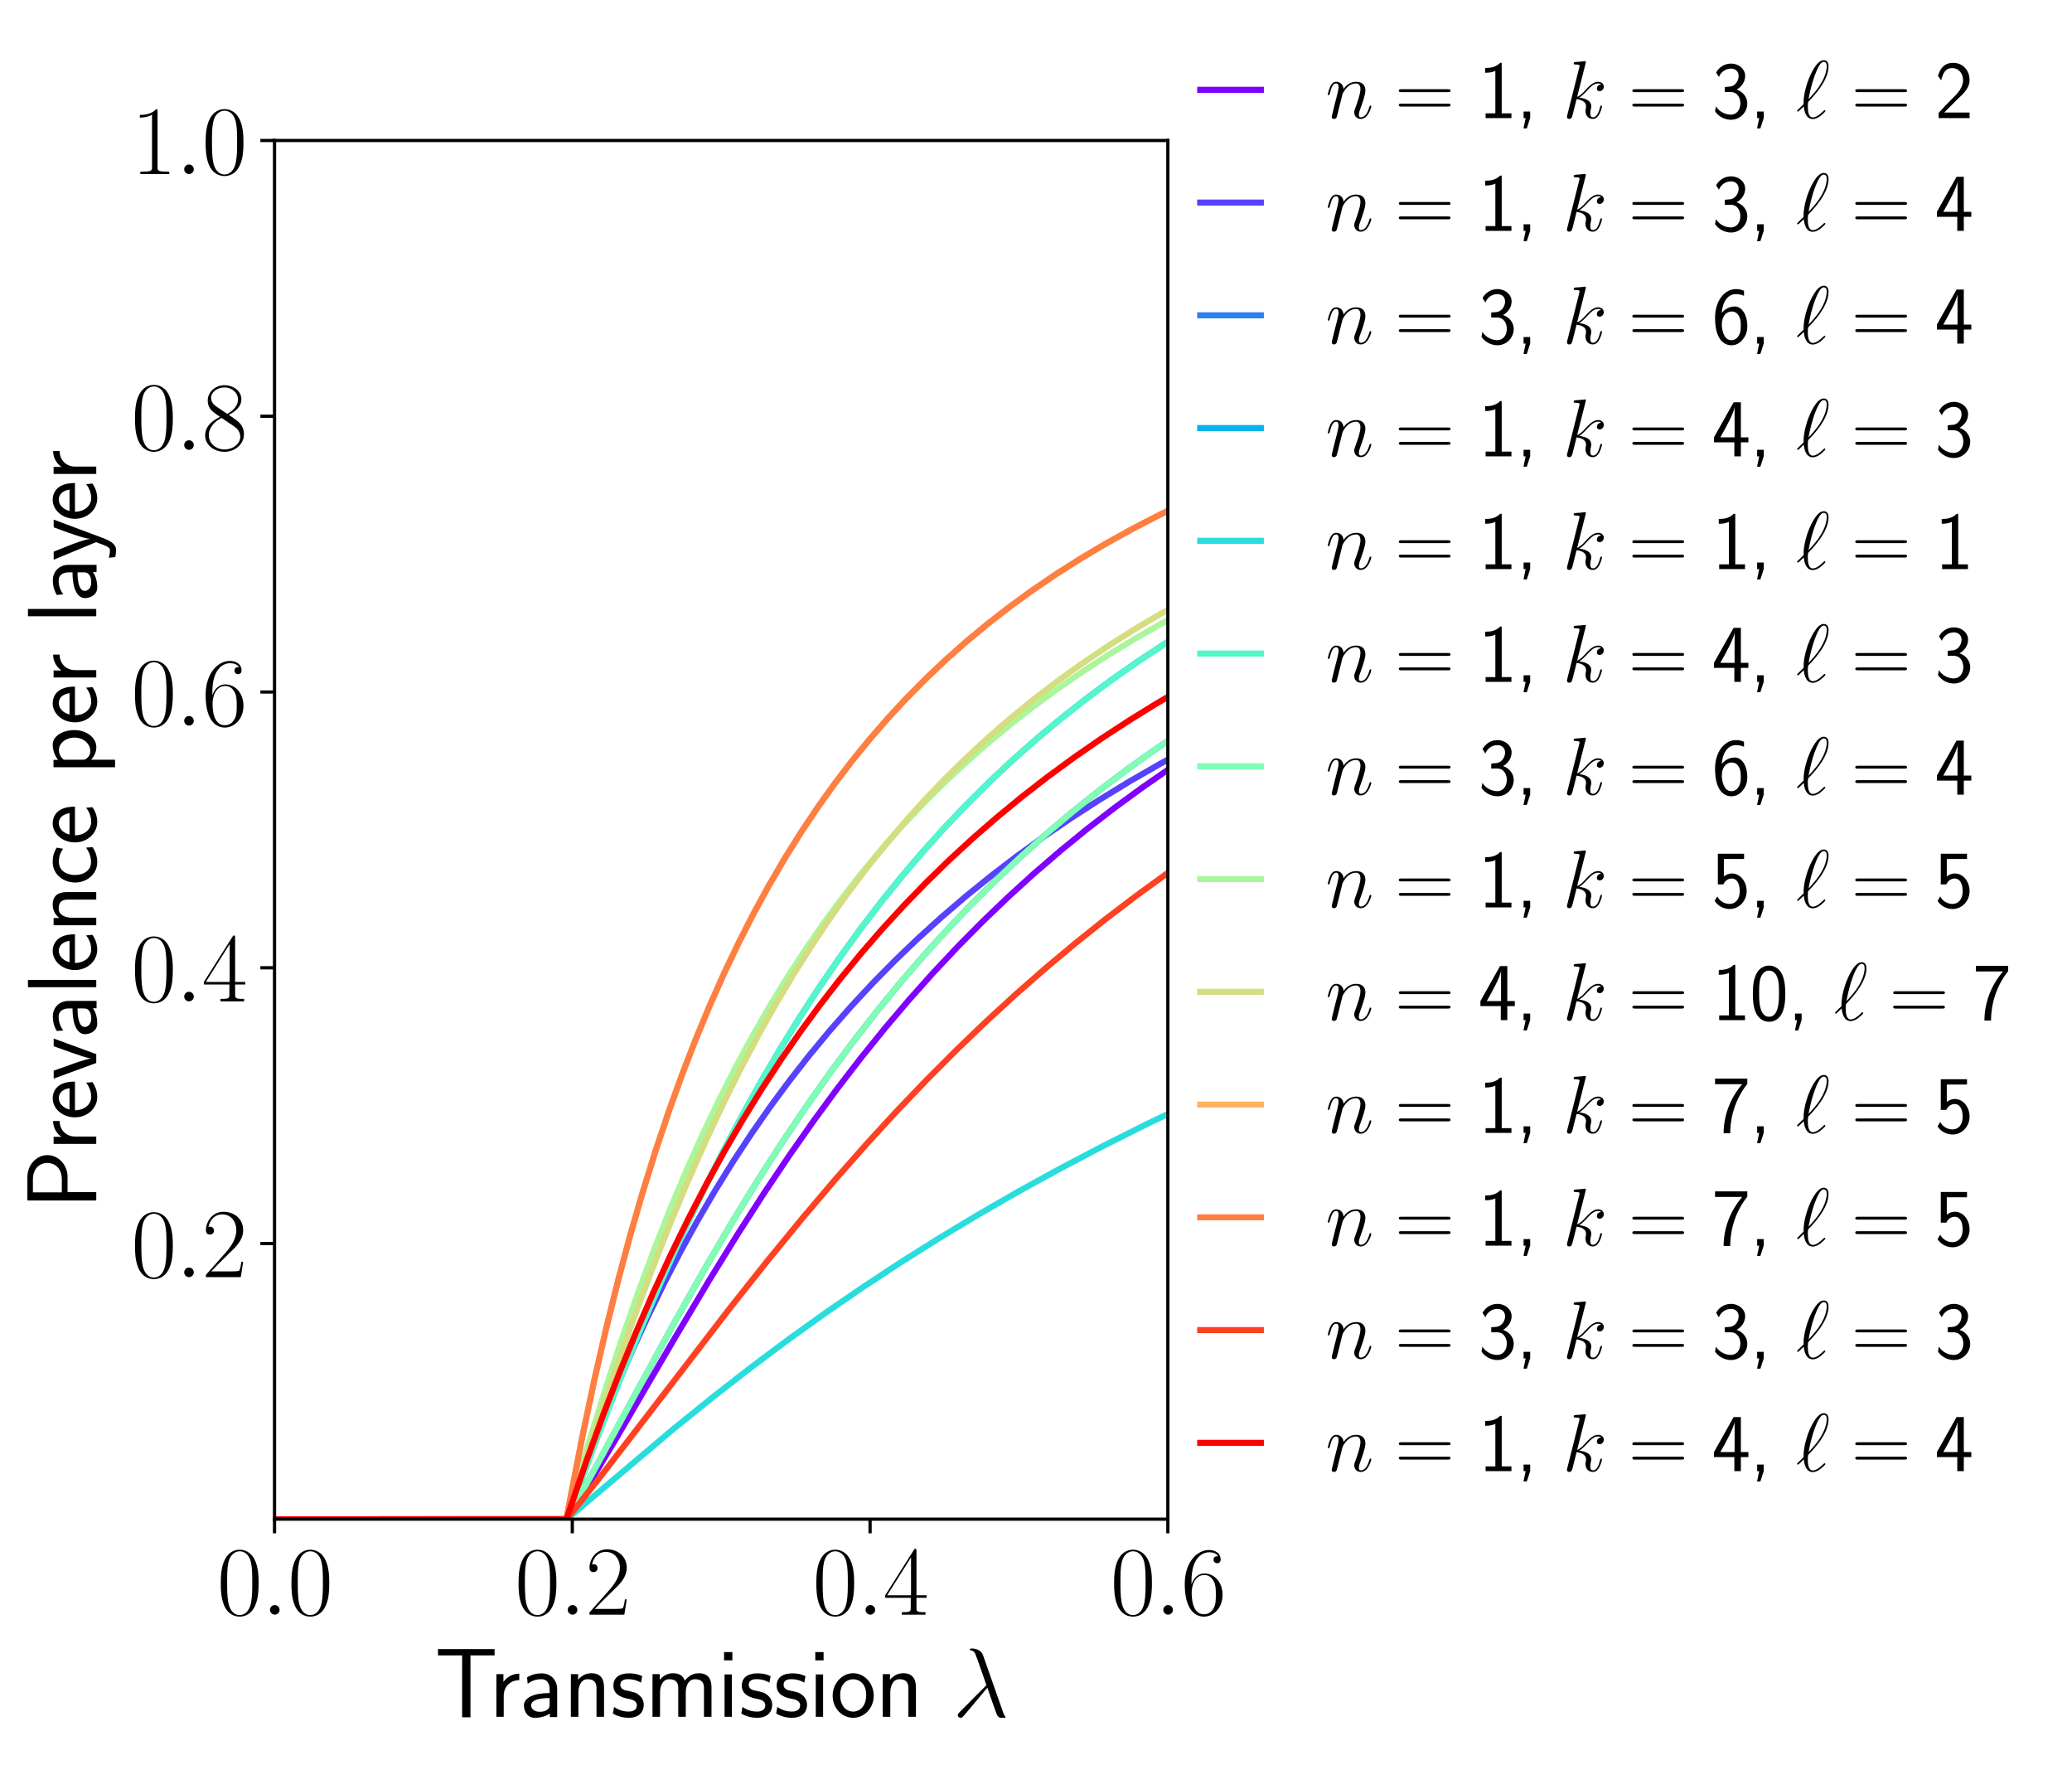 <?xml version="1.0" encoding="utf-8" standalone="no"?>
<!DOCTYPE svg PUBLIC "-//W3C//DTD SVG 1.1//EN"
  "http://www.w3.org/Graphics/SVG/1.1/DTD/svg11.dtd">
<svg xmlns:xlink="http://www.w3.org/1999/xlink" width="512.4pt" height="436.294pt" viewBox="0 0 512.4 436.294" xmlns="http://www.w3.org/2000/svg" version="1.1">
 <defs>
  <style type="text/css">*{stroke-linejoin: round; stroke-linecap: butt}</style>
 </defs>
 <g id="figure_1">
  <g id="patch_1">
   <path d="M 0 436.294 
L 512.4 436.294 
L 512.4 0 
L 0 0 
z
" style="fill: #ffffff"/>
  </g>
  <g id="axes_1">
   <g id="patch_2">
    <path d="M 67.89 375.583 
L 288.804 375.583 
L 288.804 34.731 
L 67.89 34.731 
z
" style="fill: #ffffff"/>
   </g>
   <g id="matplotlib.axis_1">
    <g id="xtick_1">
     <g id="line2d_1">
      <defs>
       <path id="m7b41c38253" d="M 0 0 
L 0 3.5 
" style="stroke: #000000; stroke-width: 0.8"/>
      </defs>
      <g>
       <use xlink:href="#m7b41c38253" x="67.89" y="375.583" style="stroke: #000000; stroke-width: 0.8"/>
      </g>
     </g>
     <g id="text_1">
      <!-- $\mathdefault{0.0}$ -->
      <g transform="translate(53.673 399.188) scale(0.24 -0.24)">
       <defs>
        <path id="CMR17-30" d="M 2688 2025 
C 2688 2416 2682 3080 2413 3591 
C 2176 4039 1798 4198 1466 4198 
C 1158 4198 768 4058 525 3597 
C 269 3118 243 2524 243 2025 
C 243 1661 250 1106 448 619 
C 723 -39 1216 -128 1466 -128 
C 1760 -128 2208 -7 2470 600 
C 2662 1042 2688 1559 2688 2025 
z
M 1466 -26 
C 1056 -26 813 325 723 812 
C 653 1188 653 1738 653 2096 
C 653 2588 653 2997 736 3387 
C 858 3929 1216 4096 1466 4096 
C 1728 4096 2067 3923 2189 3400 
C 2272 3036 2278 2607 2278 2096 
C 2278 1680 2278 1169 2202 792 
C 2067 95 1690 -26 1466 -26 
z
" transform="scale(0.016)"/>
        <path id="CMMI12-3a" d="M 1178 307 
C 1178 492 1024 619 870 619 
C 685 619 557 466 557 313 
C 557 128 710 0 864 0 
C 1050 0 1178 153 1178 307 
z
" transform="scale(0.016)"/>
       </defs>
       <use xlink:href="#CMR17-30" transform="scale(0.996)"/>
       <use xlink:href="#CMMI12-3a" transform="translate(45.69 0) scale(0.996)"/>
       <use xlink:href="#CMR17-30" transform="translate(72.788 0) scale(0.996)"/>
      </g>
     </g>
    </g>
    <g id="xtick_2">
     <g id="line2d_2">
      <g>
       <use xlink:href="#m7b41c38253" x="141.528" y="375.583" style="stroke: #000000; stroke-width: 0.8"/>
      </g>
     </g>
     <g id="text_2">
      <!-- $\mathdefault{0.2}$ -->
      <g transform="translate(127.311 399.188) scale(0.24 -0.24)">
       <defs>
        <path id="CMR17-32" d="M 2669 989 
L 2554 989 
C 2490 536 2438 459 2413 420 
C 2381 369 1920 369 1830 369 
L 602 369 
C 832 619 1280 1072 1824 1597 
C 2214 1967 2669 2402 2669 3035 
C 2669 3790 2067 4224 1395 4224 
C 691 4224 262 3604 262 3030 
C 262 2780 448 2748 525 2748 
C 589 2748 781 2787 781 3010 
C 781 3207 614 3264 525 3264 
C 486 3264 448 3258 422 3245 
C 544 3790 915 4058 1306 4058 
C 1862 4058 2227 3617 2227 3035 
C 2227 2479 1901 2000 1536 1584 
L 262 146 
L 262 0 
L 2515 0 
L 2669 989 
z
" transform="scale(0.016)"/>
       </defs>
       <use xlink:href="#CMR17-30" transform="scale(0.996)"/>
       <use xlink:href="#CMMI12-3a" transform="translate(45.69 0) scale(0.996)"/>
       <use xlink:href="#CMR17-32" transform="translate(72.788 0) scale(0.996)"/>
      </g>
     </g>
    </g>
    <g id="xtick_3">
     <g id="line2d_3">
      <g>
       <use xlink:href="#m7b41c38253" x="215.166" y="375.583" style="stroke: #000000; stroke-width: 0.8"/>
      </g>
     </g>
     <g id="text_3">
      <!-- $\mathdefault{0.4}$ -->
      <g transform="translate(200.949 399.188) scale(0.24 -0.24)">
       <defs>
        <path id="CMR17-34" d="M 2150 4122 
C 2150 4256 2144 4256 2029 4256 
L 128 1254 
L 128 1088 
L 1779 1088 
L 1779 457 
C 1779 224 1766 160 1318 160 
L 1197 160 
L 1197 0 
C 1402 0 1747 0 1965 0 
C 2182 0 2528 0 2733 0 
L 2733 160 
L 2611 160 
C 2163 160 2150 224 2150 457 
L 2150 1088 
L 2803 1088 
L 2803 1254 
L 2150 1254 
L 2150 4122 
z
M 1798 3703 
L 1798 1254 
L 256 1254 
L 1798 3703 
z
" transform="scale(0.016)"/>
       </defs>
       <use xlink:href="#CMR17-30" transform="scale(0.996)"/>
       <use xlink:href="#CMMI12-3a" transform="translate(45.69 0) scale(0.996)"/>
       <use xlink:href="#CMR17-34" transform="translate(72.788 0) scale(0.996)"/>
      </g>
     </g>
    </g>
    <g id="xtick_4">
     <g id="line2d_4">
      <g>
       <use xlink:href="#m7b41c38253" x="288.804" y="375.583" style="stroke: #000000; stroke-width: 0.8"/>
      </g>
     </g>
     <g id="text_4">
      <!-- $\mathdefault{0.6}$ -->
      <g transform="translate(274.587 399.188) scale(0.24 -0.24)">
       <defs>
        <path id="CMR17-36" d="M 678 2176 
C 678 3690 1395 4032 1811 4032 
C 1946 4032 2272 4009 2400 3776 
C 2298 3776 2106 3776 2106 3553 
C 2106 3381 2246 3323 2336 3323 
C 2394 3323 2566 3348 2566 3560 
C 2566 3954 2246 4179 1805 4179 
C 1043 4179 243 3390 243 1984 
C 243 253 966 -128 1478 -128 
C 2099 -128 2688 427 2688 1283 
C 2688 2081 2170 2662 1517 2662 
C 1126 2662 838 2407 678 1960 
L 678 2176 
z
M 1478 25 
C 691 25 691 1200 691 1436 
C 691 1896 909 2560 1504 2560 
C 1613 2560 1926 2560 2138 2120 
C 2253 1870 2253 1609 2253 1289 
C 2253 944 2253 690 2118 434 
C 1978 171 1773 25 1478 25 
z
" transform="scale(0.016)"/>
       </defs>
       <use xlink:href="#CMR17-30" transform="scale(0.996)"/>
       <use xlink:href="#CMMI12-3a" transform="translate(45.69 0) scale(0.996)"/>
       <use xlink:href="#CMR17-36" transform="translate(72.788 0) scale(0.996)"/>
      </g>
     </g>
    </g>
    <g id="text_5">
     <!-- Transmission $\lambda$ -->
     <g transform="translate(107.48 424.443) scale(0.24 -0.24)">
      <defs>
       <path id="CMSS17-54" d="M 2317 3968 
L 2848 3968 
C 2925 3968 3002 3968 3078 3968 
L 3878 3968 
L 3878 4376 
L 218 4376 
L 218 3968 
L 1018 3968 
C 1094 3968 1171 3968 1248 3968 
L 1779 3968 
L 1779 -32 
L 2317 -32 
L 2317 3968 
z
" transform="scale(0.016)"/>
       <path id="CMSS17-72" d="M 954 1363 
C 954 1965 1395 2368 1958 2368 
L 1958 2789 
C 1549 2789 1165 2585 934 2253 
L 934 2758 
L 480 2758 
L 480 0 
L 954 0 
L 954 1363 
z
" transform="scale(0.016)"/>
       <path id="CMSS17-61" d="M 2406 1791 
C 2406 2392 1978 2808 1402 2808 
C 1120 2808 813 2757 461 2553 
L 499 2135 
C 659 2248 934 2432 1395 2432 
C 1722 2432 1920 2180 1920 1782 
L 1920 1536 
C 896 1536 256 1238 256 726 
C 256 461 416 -64 947 -64 
C 1043 -64 1562 -64 1933 217 
L 1933 -19 
L 2406 -19 
L 2406 1791 
z
M 1920 816 
C 1920 701 1920 548 1728 434 
C 1562 325 1350 325 1261 325 
C 941 325 723 511 723 744 
C 723 1211 1722 1211 1920 1211 
L 1920 816 
z
" transform="scale(0.016)"/>
       <path id="CMSS17-6e" d="M 2618 1877 
C 2618 2283 2522 2816 1798 2816 
C 1389 2816 1120 2606 941 2389 
L 941 2758 
L 474 2758 
L 474 0 
L 960 0 
L 960 1559 
C 960 1964 1114 2428 1549 2428 
C 2112 2428 2131 2048 2131 1829 
L 2131 0 
L 2618 0 
L 2618 1877 
z
" transform="scale(0.016)"/>
       <path id="CMSS17-73" d="M 2061 2627 
C 1683 2807 1389 2807 1197 2807 
C 742 2807 198 2648 198 2003 
C 198 1359 902 1218 1094 1179 
C 1389 1122 1715 1058 1715 740 
C 1715 337 1254 337 1171 337 
C 915 337 563 407 243 638 
L 166 210 
C 531 0 883 -64 1178 -64 
C 1965 -64 2163 416 2163 781 
C 2163 1094 1984 1305 1862 1401 
C 1651 1568 1574 1587 1050 1696 
C 960 1709 646 1779 646 2066 
C 646 2432 1050 2432 1139 2432 
C 1555 2432 1811 2303 1984 2208 
L 2061 2627 
z
" transform="scale(0.016)"/>
       <path id="CMSS17-6d" d="M 4288 1877 
C 4288 2308 4179 2816 3462 2816 
C 2982 2816 2694 2516 2566 2331 
C 2451 2670 2182 2816 1798 2816 
C 1363 2816 1088 2568 941 2389 
L 941 2758 
L 474 2758 
L 474 0 
L 960 0 
L 960 1559 
C 960 1939 1101 2428 1555 2428 
C 2138 2428 2138 2016 2138 1829 
L 2138 0 
L 2624 0 
L 2624 1559 
C 2624 1939 2765 2428 3219 2428 
C 3802 2428 3802 2016 3802 1829 
L 3802 0 
L 4288 0 
L 4288 1877 
z
" transform="scale(0.016)"/>
       <path id="CMSS17-69" d="M 979 4183 
L 442 4183 
L 442 3648 
L 979 3648 
L 979 4183 
z
M 947 2739 
L 474 2739 
L 474 0 
L 947 0 
L 947 2739 
z
" transform="scale(0.016)"/>
       <path id="CMSS17-6f" d="M 2829 1356 
C 2829 2176 2221 2816 1504 2816 
C 768 2816 173 2157 173 1356 
C 173 544 787 -64 1498 -64 
C 2227 -64 2829 563 2829 1356 
z
M 1504 337 
C 1050 337 659 709 659 1408 
C 659 2151 1114 2427 1498 2427 
C 1914 2427 2342 2126 2342 1408 
C 2342 683 1926 337 1504 337 
z
" transform="scale(0.016)"/>
       <path id="CMMI12-15" d="M 1978 3965 
C 1818 4416 1312 4416 1229 4416 
C 1190 4416 1120 4416 1120 4352 
C 1120 4302 1158 4295 1190 4289 
C 1286 4276 1363 4263 1466 4080 
C 1530 3959 2189 2059 2189 2046 
C 2189 2040 2182 2033 2131 1982 
L 467 311 
C 390 234 339 183 339 102 
C 339 12 416 -64 518 -64 
C 544 -64 614 -51 653 -13 
C 755 82 1670 1194 2253 1881 
C 2419 1383 2624 797 2822 261 
C 2854 166 2886 76 2976 -6 
C 3040 -64 3053 -64 3232 -64 
L 3354 -64 
C 3379 -64 3424 -64 3424 -13 
C 3424 13 3418 19 3392 45 
C 3334 115 3290 229 3264 306 
L 1978 3965 
z
" transform="scale(0.016)"/>
      </defs>
      <use xlink:href="#CMSS17-54" transform="scale(0.996)"/>
      <use xlink:href="#CMSS17-72" transform="translate(56.012 0) scale(0.996)"/>
      <use xlink:href="#CMSS17-61" transform="translate(87.922 0) scale(0.996)"/>
      <use xlink:href="#CMSS17-6e" transform="translate(132.844 0) scale(0.996)"/>
      <use xlink:href="#CMSS17-73" transform="translate(181.049 0) scale(0.996)"/>
      <use xlink:href="#CMSS17-6d" transform="translate(216.962 0) scale(0.996)"/>
      <use xlink:href="#CMSS17-69" transform="translate(291.192 0) scale(0.996)"/>
      <use xlink:href="#CMSS17-73" transform="translate(313.372 0) scale(0.996)"/>
      <use xlink:href="#CMSS17-73" transform="translate(349.286 0) scale(0.996)"/>
      <use xlink:href="#CMSS17-69" transform="translate(385.199 0) scale(0.996)"/>
      <use xlink:href="#CMSS17-6f" transform="translate(407.38 0) scale(0.996)"/>
      <use xlink:href="#CMSS17-6e" transform="translate(454.224 0) scale(0.996)"/>
      <use xlink:href="#CMMI12-15" transform="translate(533.658 0) scale(0.996)"/>
     </g>
    </g>
   </g>
   <g id="matplotlib.axis_2">
    <g id="ytick_1">
     <g id="line2d_5">
      <defs>
       <path id="m658620b944" d="M 0 0 
L -3.5 0 
" style="stroke: #000000; stroke-width: 0.8"/>
      </defs>
      <g>
       <use xlink:href="#m658620b944" x="67.89" y="307.44" style="stroke: #000000; stroke-width: 0.8"/>
      </g>
     </g>
     <g id="text_6">
      <!-- $\mathdefault{0.2}$ -->
      <g transform="translate(32.455 315.742) scale(0.24 -0.24)">
       <use xlink:href="#CMR17-30" transform="scale(0.996)"/>
       <use xlink:href="#CMMI12-3a" transform="translate(45.69 0) scale(0.996)"/>
       <use xlink:href="#CMR17-32" transform="translate(72.788 0) scale(0.996)"/>
      </g>
     </g>
    </g>
    <g id="ytick_2">
     <g id="line2d_6">
      <g>
       <use xlink:href="#m658620b944" x="67.89" y="239.263" style="stroke: #000000; stroke-width: 0.8"/>
      </g>
     </g>
     <g id="text_7">
      <!-- $\mathdefault{0.4}$ -->
      <g transform="translate(32.455 247.565) scale(0.24 -0.24)">
       <use xlink:href="#CMR17-30" transform="scale(0.996)"/>
       <use xlink:href="#CMMI12-3a" transform="translate(45.69 0) scale(0.996)"/>
       <use xlink:href="#CMR17-34" transform="translate(72.788 0) scale(0.996)"/>
      </g>
     </g>
    </g>
    <g id="ytick_3">
     <g id="line2d_7">
      <g>
       <use xlink:href="#m658620b944" x="67.89" y="171.086" style="stroke: #000000; stroke-width: 0.8"/>
      </g>
     </g>
     <g id="text_8">
      <!-- $\mathdefault{0.6}$ -->
      <g transform="translate(32.455 179.388) scale(0.24 -0.24)">
       <use xlink:href="#CMR17-30" transform="scale(0.996)"/>
       <use xlink:href="#CMMI12-3a" transform="translate(45.69 0) scale(0.996)"/>
       <use xlink:href="#CMR17-36" transform="translate(72.788 0) scale(0.996)"/>
      </g>
     </g>
    </g>
    <g id="ytick_4">
     <g id="line2d_8">
      <g>
       <use xlink:href="#m658620b944" x="67.89" y="102.909" style="stroke: #000000; stroke-width: 0.8"/>
      </g>
     </g>
     <g id="text_9">
      <!-- $\mathdefault{0.8}$ -->
      <g transform="translate(32.455 111.211) scale(0.24 -0.24)">
       <defs>
        <path id="CMR17-38" d="M 1741 2264 
C 2144 2467 2554 2773 2554 3263 
C 2554 3841 1990 4179 1472 4179 
C 890 4179 378 3759 378 3180 
C 378 3021 416 2747 666 2505 
C 730 2442 998 2251 1171 2130 
C 883 1983 211 1634 211 934 
C 211 279 838 -128 1459 -128 
C 2144 -128 2720 362 2720 1010 
C 2720 1590 2330 1857 2074 2029 
L 1741 2264 
z
M 902 2822 
C 851 2854 595 3051 595 3351 
C 595 3739 998 4032 1459 4032 
C 1965 4032 2336 3676 2336 3262 
C 2336 2669 1670 2331 1638 2331 
C 1632 2331 1626 2331 1574 2370 
L 902 2822 
z
M 2080 1519 
C 2176 1449 2483 1240 2483 851 
C 2483 381 2010 25 1472 25 
C 890 25 448 438 448 940 
C 448 1443 838 1862 1280 2060 
L 2080 1519 
z
" transform="scale(0.016)"/>
       </defs>
       <use xlink:href="#CMR17-30" transform="scale(0.996)"/>
       <use xlink:href="#CMMI12-3a" transform="translate(45.69 0) scale(0.996)"/>
       <use xlink:href="#CMR17-38" transform="translate(72.788 0) scale(0.996)"/>
      </g>
     </g>
    </g>
    <g id="ytick_5">
     <g id="line2d_9">
      <g>
       <use xlink:href="#m658620b944" x="67.89" y="34.731" style="stroke: #000000; stroke-width: 0.8"/>
      </g>
     </g>
     <g id="text_10">
      <!-- $\mathdefault{1.0}$ -->
      <g transform="translate(32.455 43.034) scale(0.24 -0.24)">
       <defs>
        <path id="CMR17-31" d="M 1702 4058 
C 1702 4192 1696 4192 1606 4192 
C 1357 3916 979 3827 621 3827 
C 602 3827 570 3827 563 3808 
C 557 3795 557 3782 557 3648 
C 755 3648 1088 3686 1344 3839 
L 1344 461 
C 1344 236 1331 160 781 160 
L 589 160 
L 589 0 
C 896 0 1216 0 1523 0 
C 1830 0 2150 0 2458 0 
L 2458 160 
L 2266 160 
C 1715 160 1702 230 1702 458 
L 1702 4058 
z
" transform="scale(0.016)"/>
       </defs>
       <use xlink:href="#CMR17-31" transform="scale(0.996)"/>
       <use xlink:href="#CMMI12-3a" transform="translate(45.69 0) scale(0.996)"/>
       <use xlink:href="#CMR17-30" transform="translate(72.788 0) scale(0.996)"/>
      </g>
     </g>
    </g>
    <g id="text_11">
     <!-- Prevalence per layer -->
     <g transform="translate(23.804 298.97) rotate(-90) scale(0.24 -0.24)">
      <defs>
       <path id="CMSS17-50" d="M 2106 1856 
C 2874 1856 3501 2453 3501 3158 
C 3501 3850 2899 4453 2067 4453 
L 570 4453 
L 570 0 
L 1107 0 
L 1107 1856 
L 2106 1856 
z
M 1926 4096 
C 2669 4096 2995 3627 2995 3157 
C 2995 2720 2694 2226 1926 2226 
L 1094 2226 
L 1094 4096 
L 1926 4096 
z
" transform="scale(0.016)"/>
       <path id="CMSS17-65" d="M 2502 1377 
C 2502 1590 2490 2003 2285 2345 
C 2061 2713 1696 2816 1421 2816 
C 755 2816 192 2188 192 1375 
C 192 582 774 -64 1510 -64 
C 1798 -64 2150 19 2470 248 
C 2470 274 2458 414 2451 420 
C 2451 433 2432 630 2432 656 
C 2125 407 1773 325 1517 325 
C 1107 325 666 667 646 1377 
L 2502 1377 
z
M 698 1728 
C 781 2084 1062 2421 1421 2421 
C 1517 2421 1965 2421 2080 1728 
L 698 1728 
z
" transform="scale(0.016)"/>
       <path id="CMSS17-76" d="M 2675 2752 
L 2176 2752 
L 1747 1556 
C 1613 1165 1421 627 1389 352 
L 1382 352 
C 1370 468 1318 634 1286 749 
C 1248 890 1197 1056 1158 1172 
L 595 2752 
L 83 2752 
L 1094 0 
L 1664 0 
L 2675 2752 
z
" transform="scale(0.016)"/>
       <path id="CMSS17-6c" d="M 947 4416 
L 474 4416 
L 474 0 
L 947 0 
L 947 4416 
z
" transform="scale(0.016)"/>
       <path id="CMSS17-63" d="M 2464 2541 
C 2464 2585 2170 2714 2093 2739 
C 1882 2816 1613 2816 1542 2816 
C 710 2816 211 2093 211 1363 
C 211 595 768 -64 1517 -64 
C 1946 -64 2253 76 2502 242 
L 2464 664 
C 2189 453 1869 337 1523 337 
C 1024 337 698 774 698 1369 
C 698 1831 909 2414 1549 2414 
C 1901 2414 2099 2343 2394 2145 
L 2464 2541 
z
" transform="scale(0.016)"/>
       <path id="CMSS17-70" d="M 966 333 
C 1178 129 1466 -5 1773 -5 
C 2368 -5 2880 603 2880 1412 
C 2880 2159 2496 2816 1946 2816 
C 1626 2816 1242 2702 954 2472 
L 954 2765 
L 480 2765 
L 480 -1216 
L 966 -1216 
L 966 333 
z
M 966 2100 
C 1018 2176 1235 2415 1587 2415 
C 2035 2415 2394 1960 2394 1412 
C 2394 787 1958 384 1530 384 
C 1402 384 1267 415 1139 523 
C 966 674 966 768 966 857 
L 966 2100 
z
" transform="scale(0.016)"/>
       <path id="CMSS17-79" d="M 2675 2752 
L 2176 2752 
C 1632 1294 1446 702 1434 383 
L 1427 383 
C 1408 696 1126 1460 902 2007 
L 602 2752 
L 83 2752 
L 1216 13 
C 1146 -178 1043 -465 1011 -529 
C 870 -885 774 -885 672 -885 
C 646 -885 442 -885 211 -809 
L 250 -1229 
C 410 -1261 570 -1280 685 -1280 
C 845 -1280 1165 -1280 1459 -497 
L 2675 2752 
z
" transform="scale(0.016)"/>
      </defs>
      <use xlink:href="#CMSS17-50" transform="scale(0.996)"/>
      <use xlink:href="#CMSS17-72" transform="translate(59.736 0) scale(0.996)"/>
      <use xlink:href="#CMSS17-65" transform="translate(91.645 0) scale(0.996)"/>
      <use xlink:href="#CMSS17-76" transform="translate(133.284 0) scale(0.996)"/>
      <use xlink:href="#CMSS17-61" transform="translate(176.284 0) scale(0.996)"/>
      <use xlink:href="#CMSS17-6c" transform="translate(221.206 0) scale(0.996)"/>
      <use xlink:href="#CMSS17-65" transform="translate(243.387 0) scale(0.996)"/>
      <use xlink:href="#CMSS17-6e" transform="translate(285.026 0) scale(0.996)"/>
      <use xlink:href="#CMSS17-63" transform="translate(333.231 0) scale(0.996)"/>
      <use xlink:href="#CMSS17-65" transform="translate(374.87 0) scale(0.996)"/>
      <use xlink:href="#CMSS17-70" transform="translate(447.737 0) scale(0.996)"/>
      <use xlink:href="#CMSS17-65" transform="translate(498.545 0) scale(0.996)"/>
      <use xlink:href="#CMSS17-72" transform="translate(540.184 0) scale(0.996)"/>
      <use xlink:href="#CMSS17-6c" transform="translate(603.323 0) scale(0.996)"/>
      <use xlink:href="#CMSS17-61" transform="translate(625.503 0) scale(0.996)"/>
      <use xlink:href="#CMSS17-79" transform="translate(667.823 0) scale(0.996)"/>
      <use xlink:href="#CMSS17-65" transform="translate(708.22 0) scale(0.996)"/>
      <use xlink:href="#CMSS17-72" transform="translate(749.859 0) scale(0.996)"/>
     </g>
    </g>
   </g>
   <g id="line2d_10">
    <path d="M 67.89 375.617 
L 140.055 375.615 
L 141.16 373.994 
L 145.946 366.364 
L 152.205 355.92 
L 166.565 331.326 
L 175.401 316.495 
L 182.397 305.171 
L 189.025 294.864 
L 195.284 285.544 
L 201.175 277.153 
L 207.066 269.135 
L 212.957 261.487 
L 218.848 254.199 
L 224.739 247.261 
L 230.63 240.659 
L 236.889 233.996 
L 243.148 227.677 
L 249.408 221.684 
L 255.667 215.997 
L 262.294 210.291 
L 268.922 204.888 
L 275.549 199.77 
L 282.545 194.654 
L 289.54 189.814 
L 296.904 184.996 
L 304.268 180.442 
L 312 175.924 
L 320.1 171.458 
L 328.2 167.246 
L 336.669 163.093 
L 345.505 159.009 
L 354.71 155.006 
L 364.283 151.093 
L 373.856 147.413 
L 383.797 143.817 
L 394.107 140.311 
L 405.152 136.784 
L 416.934 133.263 
L 429.085 129.867 
L 435.712 128.107 
L 435.712 128.107 
" clip-path="url(#pfa928516b7)" style="fill: none; stroke: #8000ff; stroke-width: 1.5; stroke-linecap: square"/>
   </g>
   <g id="line2d_11">
    <path d="M 67.89 375.617 
L 140.055 375.612 
L 141.16 372.551 
L 144.842 362.269 
L 148.524 352.603 
L 152.205 343.508 
L 156.256 334.11 
L 160.306 325.295 
L 164.356 317.012 
L 168.406 309.213 
L 172.456 301.858 
L 176.874 294.296 
L 181.293 287.173 
L 185.711 280.453 
L 190.497 273.586 
L 195.284 267.113 
L 200.07 260.998 
L 205.225 254.781 
L 210.38 248.912 
L 215.902 242.978 
L 221.425 237.377 
L 226.948 232.082 
L 232.839 226.743 
L 239.098 221.39 
L 245.358 216.337 
L 251.617 211.561 
L 258.244 206.779 
L 264.872 202.257 
L 271.867 197.742 
L 279.231 193.253 
L 286.963 188.804 
L 294.695 184.605 
L 303.164 180.268 
L 311.632 176.18 
L 320.468 172.158 
L 330.041 168.056 
L 339.983 164.053 
L 350.292 160.152 
L 360.601 156.484 
L 372.015 152.67 
L 383.797 148.979 
L 395.947 145.41 
L 408.466 141.962 
L 421.721 138.541 
L 435.712 135.162 
L 435.712 135.162 
" clip-path="url(#pfa928516b7)" style="fill: none; stroke: #5641fd; stroke-width: 1.5; stroke-linecap: square"/>
   </g>
   <g id="line2d_12">
    <path d="M 67.89 375.617 
L 140.055 375.614 
L 141.16 373.789 
L 146.683 363.93 
L 156.256 346.279 
L 167.301 326.045 
L 174.665 313.026 
L 181.293 301.766 
L 187.552 291.579 
L 193.443 282.411 
L 199.334 273.656 
L 205.225 265.313 
L 211.116 257.373 
L 217.007 249.826 
L 222.898 242.655 
L 228.789 235.847 
L 234.68 229.382 
L 240.571 223.244 
L 246.462 217.415 
L 252.721 211.541 
L 258.981 205.977 
L 265.24 200.704 
L 271.867 195.417 
L 278.495 190.416 
L 285.122 185.681 
L 292.118 180.952 
L 299.482 176.253 
L 306.845 171.817 
L 314.577 167.423 
L 322.678 163.087 
L 330.778 159.004 
L 339.614 154.815 
L 348.083 151.039 
L 357.287 147.178 
L 366.86 143.41 
L 376.802 139.74 
L 387.479 136.051 
L 398.525 132.485 
L 409.57 129.151 
L 420.984 125.926 
L 433.135 122.717 
L 435.712 122.064 
L 435.712 122.064 
" clip-path="url(#pfa928516b7)" style="fill: none; stroke: #2c7ef7; stroke-width: 1.5; stroke-linecap: square"/>
   </g>
   <g id="line2d_13">
    <path d="M 67.89 375.617 
L 140.055 375.613 
L 141.16 372.753 
L 147.787 355.139 
L 153.31 341.074 
L 158.465 328.524 
L 163.619 316.562 
L 168.774 305.191 
L 173.561 295.155 
L 178.347 285.61 
L 183.133 276.54 
L 187.92 267.924 
L 192.706 259.741 
L 197.493 251.972 
L 202.279 244.595 
L 207.434 237.065 
L 212.589 229.94 
L 217.743 223.196 
L 222.898 216.81 
L 228.053 210.761 
L 233.576 204.629 
L 239.098 198.835 
L 244.621 193.356 
L 250.512 187.838 
L 256.403 182.632 
L 262.294 177.715 
L 268.554 172.787 
L 274.813 168.142 
L 281.44 163.509 
L 288.068 159.148 
L 295.063 154.816 
L 302.059 150.743 
L 309.423 146.712 
L 317.155 142.74 
L 324.887 139.014 
L 332.987 135.352 
L 341.455 131.766 
L 350.292 128.264 
L 359.497 124.856 
L 369.07 121.547 
L 379.379 118.227 
L 390.056 115.03 
L 401.47 111.857 
L 412.884 108.912 
L 424.666 106.087 
L 435.712 103.619 
L 435.712 103.619 
" clip-path="url(#pfa928516b7)" style="fill: none; stroke: #00b5eb; stroke-width: 1.5; stroke-linecap: square"/>
   </g>
   <g id="line2d_14">
    <path d="M 67.89 375.617 
L 140.055 375.616 
L 141.528 374.41 
L 166.565 353.264 
L 176.506 345.238 
L 185.711 338.08 
L 194.916 331.202 
L 204.12 324.605 
L 213.325 318.284 
L 222.53 312.229 
L 232.103 306.202 
L 242.044 300.22 
L 251.985 294.504 
L 261.926 289.036 
L 272.604 283.424 
L 283.281 278.065 
L 294.327 272.769 
L 306.109 267.379 
L 317.523 262.395 
L 329.673 257.328 
L 342.56 252.205 
L 355.447 247.321 
L 369.438 242.27 
L 383.429 237.462 
L 398.157 232.643 
L 413.621 227.831 
L 429.821 223.042 
L 435.712 221.36 
L 435.712 221.36 
" clip-path="url(#pfa928516b7)" style="fill: none; stroke: #2adddd; stroke-width: 1.5; stroke-linecap: square"/>
   </g>
   <g id="line2d_15">
    <path d="M 67.89 375.617 
L 140.055 375.613 
L 141.16 372.753 
L 147.787 355.139 
L 153.31 341.074 
L 158.465 328.524 
L 163.619 316.562 
L 168.774 305.191 
L 173.561 295.155 
L 178.347 285.61 
L 183.133 276.54 
L 187.92 267.924 
L 192.706 259.741 
L 197.493 251.972 
L 202.279 244.595 
L 207.434 237.065 
L 212.589 229.94 
L 217.743 223.196 
L 222.898 216.81 
L 228.053 210.761 
L 233.576 204.629 
L 239.098 198.835 
L 244.621 193.356 
L 250.512 187.838 
L 256.403 182.632 
L 262.294 177.715 
L 268.554 172.787 
L 274.813 168.142 
L 281.44 163.509 
L 288.068 159.148 
L 295.063 154.816 
L 302.059 150.743 
L 309.423 146.712 
L 317.155 142.74 
L 324.887 139.014 
L 332.987 135.352 
L 341.455 131.766 
L 350.292 128.264 
L 359.497 124.856 
L 369.07 121.547 
L 379.379 118.227 
L 390.056 115.03 
L 401.47 111.857 
L 412.884 108.912 
L 424.666 106.087 
L 435.712 103.619 
L 435.712 103.619 
" clip-path="url(#pfa928516b7)" style="fill: none; stroke: #54f6cb; stroke-width: 1.5; stroke-linecap: square"/>
   </g>
   <g id="line2d_16">
    <path d="M 67.89 375.617 
L 140.055 375.614 
L 141.16 373.789 
L 146.683 363.93 
L 156.256 346.279 
L 167.301 326.045 
L 174.665 313.026 
L 181.293 301.766 
L 187.552 291.579 
L 193.443 282.411 
L 199.334 273.656 
L 205.225 265.313 
L 211.116 257.373 
L 217.007 249.826 
L 222.898 242.655 
L 228.789 235.847 
L 234.68 229.382 
L 240.571 223.244 
L 246.462 217.415 
L 252.721 211.541 
L 258.981 205.977 
L 265.24 200.704 
L 271.867 195.417 
L 278.495 190.416 
L 285.122 185.681 
L 292.118 180.952 
L 299.482 176.253 
L 306.845 171.817 
L 314.577 167.423 
L 322.678 163.087 
L 330.778 159.004 
L 339.614 154.815 
L 348.083 151.039 
L 357.287 147.178 
L 366.86 143.41 
L 376.802 139.74 
L 387.479 136.051 
L 398.525 132.485 
L 409.57 129.151 
L 420.984 125.926 
L 433.135 122.717 
L 435.712 122.064 
L 435.712 122.064 
" clip-path="url(#pfa928516b7)" style="fill: none; stroke: #80ffb4; stroke-width: 1.5; stroke-linecap: square"/>
   </g>
   <g id="line2d_17">
    <path d="M 67.89 375.617 
L 140.055 375.611 
L 141.16 371.891 
L 145.578 356.786 
L 149.628 343.703 
L 153.678 331.37 
L 157.728 319.774 
L 161.778 308.888 
L 165.829 298.671 
L 169.879 289.082 
L 173.929 280.078 
L 177.979 271.618 
L 182.029 263.662 
L 186.079 256.172 
L 190.497 248.492 
L 194.916 241.285 
L 199.334 234.513 
L 203.752 228.14 
L 208.539 221.651 
L 213.325 215.557 
L 218.112 209.827 
L 222.898 204.431 
L 228.053 198.962 
L 233.207 193.819 
L 238.362 188.976 
L 243.885 184.091 
L 249.408 179.496 
L 255.299 174.886 
L 261.19 170.552 
L 267.449 166.224 
L 273.708 162.155 
L 280.336 158.107 
L 287.331 154.098 
L 294.327 150.336 
L 301.691 146.619 
L 309.423 142.961 
L 317.891 139.215 
L 326.359 135.716 
L 335.196 132.303 
L 344.401 128.982 
L 354.342 125.638 
L 364.283 122.52 
L 374.961 119.399 
L 386.006 116.393 
L 398.157 113.322 
L 410.307 110.471 
L 423.562 107.587 
L 435.712 105.128 
L 435.712 105.128 
" clip-path="url(#pfa928516b7)" style="fill: none; stroke: #abf69b; stroke-width: 1.5; stroke-linecap: square"/>
   </g>
   <g id="line2d_18">
    <path d="M 67.89 375.617 
L 140.055 375.612 
L 141.16 372.251 
L 146.683 355.046 
L 151.837 339.722 
L 156.624 326.209 
L 161.042 314.378 
L 165.46 303.168 
L 169.879 292.574 
L 174.297 282.578 
L 178.715 273.155 
L 183.133 264.281 
L 187.552 255.923 
L 191.97 248.054 
L 196.388 240.642 
L 200.807 233.658 
L 205.225 227.074 
L 209.643 220.862 
L 214.43 214.522 
L 219.216 208.559 
L 224.003 202.944 
L 228.789 197.651 
L 233.944 192.284 
L 239.098 187.235 
L 244.621 182.15 
L 250.144 177.374 
L 255.667 172.881 
L 261.558 168.376 
L 267.449 164.142 
L 273.708 159.915 
L 280.336 155.719 
L 286.963 151.786 
L 293.959 147.893 
L 301.323 144.057 
L 309.055 140.292 
L 317.155 136.609 
L 325.623 133.018 
L 334.091 129.665 
L 342.928 126.397 
L 352.133 123.22 
L 362.074 120.022 
L 372.383 116.937 
L 383.429 113.867 
L 394.843 110.922 
L 406.993 108.016 
L 419.512 105.243 
L 432.398 102.596 
L 435.712 101.946 
L 435.712 101.946 
" clip-path="url(#pfa928516b7)" style="fill: none; stroke: #d4dd80; stroke-width: 1.5; stroke-linecap: square"/>
   </g>
   <g id="line2d_19">
    <path d="M 67.89 375.617 
L 140.055 375.608 
L 141.16 369.858 
L 144.105 354.725 
L 147.051 340.841 
L 149.996 328.054 
L 152.942 316.236 
L 155.887 305.277 
L 158.833 295.087 
L 162.147 284.444 
L 165.46 274.578 
L 168.774 265.406 
L 172.088 256.859 
L 175.401 248.875 
L 179.083 240.6 
L 182.765 232.89 
L 186.447 225.692 
L 190.129 218.957 
L 194.179 212.033 
L 198.229 205.568 
L 202.279 199.521 
L 206.329 193.852 
L 210.748 188.062 
L 215.166 182.645 
L 219.584 177.567 
L 224.371 172.415 
L 229.157 167.593 
L 233.944 163.072 
L 239.098 158.509 
L 244.253 154.236 
L 249.776 149.95 
L 255.299 145.939 
L 261.19 141.937 
L 267.081 138.193 
L 273.34 134.473 
L 279.968 130.796 
L 286.963 127.181 
L 293.959 123.812 
L 301.691 120.347 
L 309.791 116.979 
L 317.891 113.852 
L 326.728 110.689 
L 335.564 107.756 
L 345.137 104.813 
L 355.447 101.887 
L 366.124 99.092 
L 377.538 96.342 
L 389.688 93.652 
L 402.207 91.108 
L 415.83 88.57 
L 430.557 86.064 
L 435.712 85.24 
L 435.712 85.24 
" clip-path="url(#pfa928516b7)" style="fill: none; stroke: #ffb360; stroke-width: 1.5; stroke-linecap: square"/>
   </g>
   <g id="line2d_20">
    <path d="M 67.89 375.617 
L 140.055 375.608 
L 141.16 369.858 
L 144.105 354.725 
L 147.051 340.841 
L 149.996 328.054 
L 152.942 316.236 
L 155.887 305.277 
L 158.833 295.087 
L 162.147 284.444 
L 165.46 274.578 
L 168.774 265.406 
L 172.088 256.859 
L 175.401 248.875 
L 179.083 240.6 
L 182.765 232.89 
L 186.447 225.692 
L 190.129 218.957 
L 194.179 212.033 
L 198.229 205.568 
L 202.279 199.521 
L 206.329 193.852 
L 210.748 188.062 
L 215.166 182.645 
L 219.584 177.567 
L 224.371 172.415 
L 229.157 167.593 
L 233.944 163.072 
L 239.098 158.509 
L 244.253 154.236 
L 249.776 149.95 
L 255.299 145.939 
L 261.19 141.937 
L 267.081 138.193 
L 273.34 134.473 
L 279.968 130.796 
L 286.963 127.181 
L 293.959 123.812 
L 301.691 120.347 
L 309.791 116.979 
L 317.891 113.852 
L 326.728 110.689 
L 335.564 107.756 
L 345.137 104.813 
L 355.447 101.887 
L 366.124 99.092 
L 377.538 96.342 
L 389.688 93.652 
L 402.207 91.108 
L 415.83 88.57 
L 430.557 86.064 
L 435.712 85.24 
L 435.712 85.24 
" clip-path="url(#pfa928516b7)" style="fill: none; stroke: #ff7e41; stroke-width: 1.5; stroke-linecap: square"/>
   </g>
   <g id="line2d_21">
    <path d="M 67.89 375.617 
L 140.055 375.615 
L 141.16 374.317 
L 148.524 365.024 
L 159.201 351.147 
L 180.188 323.82 
L 189.761 311.751 
L 198.597 300.973 
L 206.698 291.445 
L 214.43 282.69 
L 221.793 274.674 
L 229.157 266.976 
L 236.521 259.598 
L 243.885 252.535 
L 251.249 245.781 
L 258.612 239.329 
L 265.976 233.167 
L 273.34 227.286 
L 281.072 221.399 
L 288.804 215.794 
L 296.536 210.458 
L 304.268 205.377 
L 312.736 200.088 
L 321.205 195.071 
L 329.673 190.31 
L 338.51 185.598 
L 347.715 180.95 
L 356.919 176.549 
L 366.492 172.217 
L 376.433 167.965 
L 386.375 163.946 
L 397.052 159.869 
L 408.098 155.894 
L 419.88 151.905 
L 431.294 148.267 
L 435.712 146.915 
L 435.712 146.915 
" clip-path="url(#pfa928516b7)" style="fill: none; stroke: #ff4121; stroke-width: 1.5; stroke-linecap: square"/>
   </g>
   <g id="line2d_22">
    <path d="M 67.89 375.617 
L 140.055 375.612 
L 141.16 372.438 
L 145.21 360.668 
L 149.26 349.565 
L 153.31 339.093 
L 157.36 329.215 
L 161.41 319.889 
L 165.829 310.299 
L 170.247 301.274 
L 174.665 292.768 
L 179.083 284.741 
L 183.502 277.156 
L 188.288 269.4 
L 193.075 262.084 
L 197.861 255.174 
L 202.648 248.638 
L 207.802 241.987 
L 212.957 235.704 
L 218.112 229.763 
L 223.634 223.746 
L 229.157 218.062 
L 234.68 212.684 
L 240.571 207.261 
L 246.462 202.135 
L 252.721 196.99 
L 258.981 192.13 
L 265.608 187.271 
L 272.236 182.684 
L 279.231 178.114 
L 286.227 173.8 
L 293.591 169.515 
L 301.323 165.275 
L 309.423 161.095 
L 317.523 157.16 
L 325.991 153.286 
L 335.196 149.331 
L 344.401 145.62 
L 353.974 141.995 
L 363.915 138.463 
L 374.592 134.91 
L 385.27 131.582 
L 397.052 128.148 
L 408.834 124.942 
L 421.353 121.76 
L 434.607 118.619 
L 435.712 118.367 
L 435.712 118.367 
" clip-path="url(#pfa928516b7)" style="fill: none; stroke: #ff0000; stroke-width: 1.5; stroke-linecap: square"/>
   </g>
   <g id="patch_3">
    <path d="M 67.89 375.583 
L 67.89 34.731 
" style="fill: none; stroke: #000000; stroke-width: 0.8; stroke-linejoin: miter; stroke-linecap: square"/>
   </g>
   <g id="patch_4">
    <path d="M 288.804 375.583 
L 288.804 34.731 
" style="fill: none; stroke: #000000; stroke-width: 0.8; stroke-linejoin: miter; stroke-linecap: square"/>
   </g>
   <g id="patch_5">
    <path d="M 67.89 375.583 
L 288.804 375.583 
" style="fill: none; stroke: #000000; stroke-width: 0.8; stroke-linejoin: miter; stroke-linecap: square"/>
   </g>
   <g id="patch_6">
    <path d="M 67.89 34.731 
L 288.804 34.731 
" style="fill: none; stroke: #000000; stroke-width: 0.8; stroke-linejoin: miter; stroke-linecap: square"/>
   </g>
   <g id="legend_1">
    <g id="line2d_23">
     <path d="M 296.804 22.2 
L 304.304 22.2 
L 311.804 22.2 
" style="fill: none; stroke: #8000ff; stroke-width: 1.5; stroke-linecap: square"/>
    </g>
    <g id="text_12">
     <!-- $n=$ 1, $k=$ 3, $\ell=$ 2 -->
     <g transform="translate(327.804 29.2) scale(0.2 -0.2)">
      <defs>
       <path id="CMMI12-6e" d="M 1318 1871 
C 1331 1910 1491 2229 1728 2433 
C 1894 2586 2112 2689 2362 2689 
C 2618 2689 2707 2497 2707 2242 
C 2707 1878 2445 1150 2317 805 
C 2259 651 2227 568 2227 453 
C 2227 166 2426 -64 2733 -64 
C 3328 -64 3552 875 3552 913 
C 3552 945 3526 971 3488 971 
C 3430 971 3424 952 3392 843 
C 3245 319 3002 64 2752 64 
C 2688 64 2586 64 2586 269 
C 2586 429 2656 621 2694 710 
C 2822 1063 3091 1780 3091 2145 
C 3091 2528 2867 2816 2381 2816 
C 1811 2816 1510 2415 1395 2255 
C 1376 2618 1114 2816 832 2816 
C 627 2816 486 2695 378 2478 
C 262 2248 173 1865 173 1839 
C 173 1814 198 1782 243 1782 
C 294 1782 301 1788 339 1935 
C 442 2325 557 2689 813 2689 
C 960 2689 1011 2586 1011 2395 
C 1011 2254 947 2005 902 1807 
L 723 1118 
C 698 996 627 709 595 594 
C 550 428 480 128 480 96 
C 480 6 550 -64 646 -64 
C 723 -64 813 -26 864 70 
C 877 102 934 326 966 453 
L 1107 1028 
L 1318 1871 
z
" transform="scale(0.016)"/>
       <path id="CMR17-3d" d="M 4115 2017 
C 4211 2017 4307 2017 4307 2125 
C 4307 2240 4198 2240 4090 2240 
L 512 2240 
C 403 2240 294 2240 294 2125 
C 294 2017 390 2017 486 2017 
L 4115 2017 
z
M 4090 896 
C 4198 896 4307 896 4307 1011 
C 4307 1119 4211 1119 4115 1119 
L 486 1119 
C 390 1119 294 1119 294 1011 
C 294 896 403 896 512 896 
L 4090 896 
z
" transform="scale(0.016)"/>
       <path id="CMSS17-31" d="M 1818 4288 
L 1696 4288 
C 1350 3940 947 3890 538 3890 
L 538 3520 
C 723 3520 1024 3520 1325 3667 
L 1325 369 
L 570 369 
L 570 0 
L 2573 0 
L 2573 369 
L 1818 369 
L 1818 4288 
z
" transform="scale(0.016)"/>
       <path id="CMSS17-2c" d="M 1088 6 
L 1088 510 
L 576 510 
L 576 0 
L 736 0 
L 570 -800 
L 826 -800 
L 1088 6 
z
" transform="scale(0.016)"/>
       <path id="CMMI12-6b" d="M 1798 4257 
C 1805 4283 1818 4321 1818 4352 
C 1818 4416 1754 4416 1741 4416 
C 1734 4416 1504 4393 1389 4377 
C 1280 4377 1184 4358 1069 4358 
C 915 4345 870 4339 870 4224 
C 870 4160 934 4160 998 4160 
C 1325 4160 1325 4103 1325 4040 
C 1325 4015 1325 4002 1293 3888 
L 378 248 
C 352 152 352 140 352 101 
C 352 -38 461 -64 525 -64 
C 704 -64 742 77 794 275 
L 1094 1469 
C 1555 1418 1830 1226 1830 920 
C 1830 881 1830 856 1811 760 
C 1786 664 1786 588 1786 556 
C 1786 185 2029 -64 2355 -64 
C 2650 -64 2803 204 2854 294 
C 2989 530 3072 888 3072 913 
C 3072 945 3046 971 3008 971 
C 2950 971 2944 945 2918 843 
C 2829 511 2694 64 2368 64 
C 2240 64 2157 128 2157 370 
C 2157 492 2182 632 2208 728 
C 2234 843 2234 849 2234 926 
C 2234 1303 1894 1514 1306 1590 
C 1536 1731 1766 1980 1856 2076 
C 2221 2484 2470 2689 2765 2689 
C 2912 2689 2950 2650 2995 2612 
C 2758 2586 2669 2420 2669 2293 
C 2669 2139 2790 2088 2880 2088 
C 3053 2088 3206 2235 3206 2440 
C 3206 2625 3059 2816 2771 2816 
C 2419 2816 2131 2567 1677 2056 
C 1613 1980 1376 1737 1139 1648 
L 1798 4257 
z
" transform="scale(0.016)"/>
       <path id="CMSS17-33" d="M 1005 2025 
L 1440 2025 
C 2042 2025 2214 1507 2214 1146 
C 2214 653 1933 267 1472 267 
C 1114 267 608 444 320 912 
C 275 691 275 678 250 526 
C 550 88 1037 -128 1485 -128 
C 2214 -128 2752 473 2752 1138 
C 2752 1638 2400 2057 1920 2215 
C 2304 2424 2586 2816 2586 3273 
C 2586 3805 2093 4229 1491 4229 
C 941 4229 512 3892 333 3530 
C 378 3468 493 3284 550 3189 
C 691 3562 1056 3840 1485 3840 
C 1843 3840 2080 3607 2080 3271 
C 2080 2923 1856 2543 1478 2455 
C 1453 2455 1056 2417 1005 2411 
L 1005 2025 
z
" transform="scale(0.016)"/>
       <path id="CMMI12-60" d="M 589 1088 
C 186 692 83 597 83 572 
C 83 546 109 501 154 501 
C 186 501 550 851 602 909 
C 640 482 800 -73 1299 -73 
C 1555 -73 1786 86 1888 163 
C 1971 227 2278 488 2278 546 
C 2278 578 2246 616 2214 616 
C 2189 616 2093 520 2067 495 
C 1843 278 1562 55 1306 55 
C 960 55 915 552 915 897 
C 915 960 915 1228 960 1279 
C 1338 1667 2522 2886 2522 4014 
C 2522 4269 2426 4492 2150 4492 
C 1555 4492 1037 3178 947 2936 
C 922 2873 550 1891 589 1088 
z
M 973 1471 
C 979 1509 1267 3186 1805 4082 
C 1914 4255 2022 4364 2150 4364 
C 2368 4364 2381 4159 2381 4018 
C 2381 3794 2317 3218 1760 2412 
C 1594 2175 1338 1855 973 1471 
z
" transform="scale(0.016)"/>
       <path id="CMSS17-32" d="M 1651 1357 
C 1830 1541 2099 1764 2285 1987 
C 2464 2204 2701 2511 2701 2957 
C 2701 3657 2227 4288 1421 4288 
C 787 4288 422 3893 250 3274 
L 499 2929 
C 640 3510 838 3880 1338 3880 
C 1888 3880 2195 3433 2195 2942 
C 2195 2355 1747 1901 1408 1563 
C 1030 1187 659 804 301 408 
L 301 0 
L 2701 0 
L 2701 433 
L 1613 433 
C 1536 433 1459 433 1382 433 
L 742 433 
L 742 439 
L 1651 1357 
z
" transform="scale(0.016)"/>
      </defs>
      <use xlink:href="#CMMI12-6e" transform="scale(0.996)"/>
      <use xlink:href="#CMR17-3d" transform="translate(85.904 0) scale(0.996)"/>
      <use xlink:href="#CMSS17-31" transform="translate(188.848 0) scale(0.996)"/>
      <use xlink:href="#CMSS17-2c" transform="translate(235.692 0) scale(0.996)"/>
      <use xlink:href="#CMMI12-6b" transform="translate(292.945 0) scale(0.996)"/>
      <use xlink:href="#CMR17-3d" transform="translate(374.698 0) scale(0.996)"/>
      <use xlink:href="#CMSS17-33" transform="translate(477.642 0) scale(0.996)"/>
      <use xlink:href="#CMSS17-2c" transform="translate(524.486 0) scale(0.996)"/>
      <use xlink:href="#CMMI12-60" transform="translate(581.739 0) scale(0.996)"/>
      <use xlink:href="#CMR17-3d" transform="translate(650.347 0) scale(0.996)"/>
      <use xlink:href="#CMSS17-32" transform="translate(753.291 0) scale(0.996)"/>
     </g>
    </g>
    <g id="line2d_24">
     <path d="M 296.804 50.076 
L 304.304 50.076 
L 311.804 50.076 
" style="fill: none; stroke: #5641fd; stroke-width: 1.5; stroke-linecap: square"/>
    </g>
    <g id="text_13">
     <!-- $n=$ 1, $k=$ 3, $\ell=$ 4 -->
     <g transform="translate(327.804 57.076) scale(0.2 -0.2)">
      <defs>
       <path id="CMSS17-34" d="M 2253 1088 
L 2835 1088 
L 2835 1477 
L 2253 1477 
L 2253 4192 
L 1690 4192 
L 166 1477 
L 166 1088 
L 1747 1088 
L 1747 0 
L 2253 0 
L 2253 1088 
z
M 659 1477 
C 1030 2127 1766 3439 1766 3885 
L 1766 1477 
L 659 1477 
z
" transform="scale(0.016)"/>
      </defs>
      <use xlink:href="#CMMI12-6e" transform="scale(0.996)"/>
      <use xlink:href="#CMR17-3d" transform="translate(85.904 0) scale(0.996)"/>
      <use xlink:href="#CMSS17-31" transform="translate(188.848 0) scale(0.996)"/>
      <use xlink:href="#CMSS17-2c" transform="translate(235.692 0) scale(0.996)"/>
      <use xlink:href="#CMMI12-6b" transform="translate(292.945 0) scale(0.996)"/>
      <use xlink:href="#CMR17-3d" transform="translate(374.698 0) scale(0.996)"/>
      <use xlink:href="#CMSS17-33" transform="translate(477.642 0) scale(0.996)"/>
      <use xlink:href="#CMSS17-2c" transform="translate(524.486 0) scale(0.996)"/>
      <use xlink:href="#CMMI12-60" transform="translate(581.739 0) scale(0.996)"/>
      <use xlink:href="#CMR17-3d" transform="translate(650.347 0) scale(0.996)"/>
      <use xlink:href="#CMSS17-34" transform="translate(753.291 0) scale(0.996)"/>
     </g>
    </g>
    <g id="line2d_25">
     <path d="M 296.804 77.951 
L 304.304 77.951 
L 311.804 77.951 
" style="fill: none; stroke: #2c7ef7; stroke-width: 1.5; stroke-linecap: square"/>
    </g>
    <g id="text_14">
     <!-- $n=$ 3, $k=$ 6, $\ell=$ 4 -->
     <g transform="translate(327.804 84.951) scale(0.2 -0.2)">
      <defs>
       <path id="CMSS17-36" d="M 2496 4101 
C 2227 4210 2035 4229 1856 4229 
C 1024 4229 250 3368 250 2006 
C 250 265 986 -128 1510 -128 
C 1798 -128 2086 -39 2362 280 
C 2643 617 2752 898 2752 1389 
C 2752 2179 2362 2880 1779 2880 
C 1357 2880 992 2657 768 2376 
C 832 3258 1254 3840 1862 3840 
C 2029 3840 2246 3816 2496 3710 
L 2496 4101 
z
M 774 1369 
C 774 1420 774 1452 781 1548 
C 781 2045 1069 2491 1536 2491 
C 1837 2491 1990 2332 2106 2135 
C 2240 1886 2246 1650 2246 1388 
C 2246 1140 2246 891 2099 637 
C 1978 439 1818 267 1510 267 
C 902 267 800 1114 774 1369 
z
" transform="scale(0.016)"/>
      </defs>
      <use xlink:href="#CMMI12-6e" transform="scale(0.996)"/>
      <use xlink:href="#CMR17-3d" transform="translate(85.904 0) scale(0.996)"/>
      <use xlink:href="#CMSS17-33" transform="translate(188.848 0) scale(0.996)"/>
      <use xlink:href="#CMSS17-2c" transform="translate(235.692 0) scale(0.996)"/>
      <use xlink:href="#CMMI12-6b" transform="translate(292.945 0) scale(0.996)"/>
      <use xlink:href="#CMR17-3d" transform="translate(374.698 0) scale(0.996)"/>
      <use xlink:href="#CMSS17-36" transform="translate(477.642 0) scale(0.996)"/>
      <use xlink:href="#CMSS17-2c" transform="translate(524.486 0) scale(0.996)"/>
      <use xlink:href="#CMMI12-60" transform="translate(581.739 0) scale(0.996)"/>
      <use xlink:href="#CMR17-3d" transform="translate(650.347 0) scale(0.996)"/>
      <use xlink:href="#CMSS17-34" transform="translate(753.291 0) scale(0.996)"/>
     </g>
    </g>
    <g id="line2d_26">
     <path d="M 296.804 105.827 
L 304.304 105.827 
L 311.804 105.827 
" style="fill: none; stroke: #00b5eb; stroke-width: 1.5; stroke-linecap: square"/>
    </g>
    <g id="text_15">
     <!-- $n=$ 1, $k=$ 4, $\ell=$ 3 -->
     <g transform="translate(327.804 112.827) scale(0.2 -0.2)">
      <use xlink:href="#CMMI12-6e" transform="scale(0.996)"/>
      <use xlink:href="#CMR17-3d" transform="translate(85.904 0) scale(0.996)"/>
      <use xlink:href="#CMSS17-31" transform="translate(188.848 0) scale(0.996)"/>
      <use xlink:href="#CMSS17-2c" transform="translate(235.692 0) scale(0.996)"/>
      <use xlink:href="#CMMI12-6b" transform="translate(292.945 0) scale(0.996)"/>
      <use xlink:href="#CMR17-3d" transform="translate(374.698 0) scale(0.996)"/>
      <use xlink:href="#CMSS17-34" transform="translate(477.642 0) scale(0.996)"/>
      <use xlink:href="#CMSS17-2c" transform="translate(524.486 0) scale(0.996)"/>
      <use xlink:href="#CMMI12-60" transform="translate(581.739 0) scale(0.996)"/>
      <use xlink:href="#CMR17-3d" transform="translate(650.347 0) scale(0.996)"/>
      <use xlink:href="#CMSS17-33" transform="translate(753.291 0) scale(0.996)"/>
     </g>
    </g>
    <g id="line2d_27">
     <path d="M 296.804 133.703 
L 304.304 133.703 
L 311.804 133.703 
" style="fill: none; stroke: #2adddd; stroke-width: 1.5; stroke-linecap: square"/>
    </g>
    <g id="text_16">
     <!-- $n=$ 1, $k=$ 1, $\ell=$ 1 -->
     <g transform="translate(327.804 140.703) scale(0.2 -0.2)">
      <use xlink:href="#CMMI12-6e" transform="scale(0.996)"/>
      <use xlink:href="#CMR17-3d" transform="translate(85.904 0) scale(0.996)"/>
      <use xlink:href="#CMSS17-31" transform="translate(188.848 0) scale(0.996)"/>
      <use xlink:href="#CMSS17-2c" transform="translate(235.692 0) scale(0.996)"/>
      <use xlink:href="#CMMI12-6b" transform="translate(292.945 0) scale(0.996)"/>
      <use xlink:href="#CMR17-3d" transform="translate(374.698 0) scale(0.996)"/>
      <use xlink:href="#CMSS17-31" transform="translate(477.642 0) scale(0.996)"/>
      <use xlink:href="#CMSS17-2c" transform="translate(524.486 0) scale(0.996)"/>
      <use xlink:href="#CMMI12-60" transform="translate(581.739 0) scale(0.996)"/>
      <use xlink:href="#CMR17-3d" transform="translate(650.347 0) scale(0.996)"/>
      <use xlink:href="#CMSS17-31" transform="translate(753.291 0) scale(0.996)"/>
     </g>
    </g>
    <g id="line2d_28">
     <path d="M 296.804 161.578 
L 304.304 161.578 
L 311.804 161.578 
" style="fill: none; stroke: #54f6cb; stroke-width: 1.5; stroke-linecap: square"/>
    </g>
    <g id="text_17">
     <!-- $n=$ 1, $k=$ 4, $\ell=$ 3 -->
     <g transform="translate(327.804 168.578) scale(0.2 -0.2)">
      <use xlink:href="#CMMI12-6e" transform="scale(0.996)"/>
      <use xlink:href="#CMR17-3d" transform="translate(85.904 0) scale(0.996)"/>
      <use xlink:href="#CMSS17-31" transform="translate(188.848 0) scale(0.996)"/>
      <use xlink:href="#CMSS17-2c" transform="translate(235.692 0) scale(0.996)"/>
      <use xlink:href="#CMMI12-6b" transform="translate(292.945 0) scale(0.996)"/>
      <use xlink:href="#CMR17-3d" transform="translate(374.698 0) scale(0.996)"/>
      <use xlink:href="#CMSS17-34" transform="translate(477.642 0) scale(0.996)"/>
      <use xlink:href="#CMSS17-2c" transform="translate(524.486 0) scale(0.996)"/>
      <use xlink:href="#CMMI12-60" transform="translate(581.739 0) scale(0.996)"/>
      <use xlink:href="#CMR17-3d" transform="translate(650.347 0) scale(0.996)"/>
      <use xlink:href="#CMSS17-33" transform="translate(753.291 0) scale(0.996)"/>
     </g>
    </g>
    <g id="line2d_29">
     <path d="M 296.804 189.454 
L 304.304 189.454 
L 311.804 189.454 
" style="fill: none; stroke: #80ffb4; stroke-width: 1.5; stroke-linecap: square"/>
    </g>
    <g id="text_18">
     <!-- $n=$ 3, $k=$ 6, $\ell=$ 4 -->
     <g transform="translate(327.804 196.454) scale(0.2 -0.2)">
      <use xlink:href="#CMMI12-6e" transform="scale(0.996)"/>
      <use xlink:href="#CMR17-3d" transform="translate(85.904 0) scale(0.996)"/>
      <use xlink:href="#CMSS17-33" transform="translate(188.848 0) scale(0.996)"/>
      <use xlink:href="#CMSS17-2c" transform="translate(235.692 0) scale(0.996)"/>
      <use xlink:href="#CMMI12-6b" transform="translate(292.945 0) scale(0.996)"/>
      <use xlink:href="#CMR17-3d" transform="translate(374.698 0) scale(0.996)"/>
      <use xlink:href="#CMSS17-36" transform="translate(477.642 0) scale(0.996)"/>
      <use xlink:href="#CMSS17-2c" transform="translate(524.486 0) scale(0.996)"/>
      <use xlink:href="#CMMI12-60" transform="translate(581.739 0) scale(0.996)"/>
      <use xlink:href="#CMR17-3d" transform="translate(650.347 0) scale(0.996)"/>
      <use xlink:href="#CMSS17-34" transform="translate(753.291 0) scale(0.996)"/>
     </g>
    </g>
    <g id="line2d_30">
     <path d="M 296.804 217.329 
L 304.304 217.329 
L 311.804 217.329 
" style="fill: none; stroke: #abf69b; stroke-width: 1.5; stroke-linecap: square"/>
    </g>
    <g id="text_19">
     <!-- $n=$ 1, $k=$ 5, $\ell=$ 5 -->
     <g transform="translate(327.804 224.329) scale(0.2 -0.2)">
      <defs>
       <path id="CMSS17-35" d="M 934 3752 
L 2502 3752 
L 2502 4160 
L 467 4160 
L 467 1781 
L 896 1781 
C 1011 2046 1248 2240 1555 2240 
C 1843 2240 2163 1989 2163 1266 
C 2163 493 1709 267 1376 267 
C 966 267 589 512 422 851 
L 218 499 
C 512 49 992 -128 1376 -128 
C 2118 -128 2701 497 2701 1253 
C 2701 2030 2182 2629 1562 2629 
C 1338 2629 1120 2553 934 2399 
L 934 3752 
z
" transform="scale(0.016)"/>
      </defs>
      <use xlink:href="#CMMI12-6e" transform="scale(0.996)"/>
      <use xlink:href="#CMR17-3d" transform="translate(85.904 0) scale(0.996)"/>
      <use xlink:href="#CMSS17-31" transform="translate(188.848 0) scale(0.996)"/>
      <use xlink:href="#CMSS17-2c" transform="translate(235.692 0) scale(0.996)"/>
      <use xlink:href="#CMMI12-6b" transform="translate(292.945 0) scale(0.996)"/>
      <use xlink:href="#CMR17-3d" transform="translate(374.698 0) scale(0.996)"/>
      <use xlink:href="#CMSS17-35" transform="translate(477.642 0) scale(0.996)"/>
      <use xlink:href="#CMSS17-2c" transform="translate(524.486 0) scale(0.996)"/>
      <use xlink:href="#CMMI12-60" transform="translate(581.739 0) scale(0.996)"/>
      <use xlink:href="#CMR17-3d" transform="translate(650.347 0) scale(0.996)"/>
      <use xlink:href="#CMSS17-35" transform="translate(753.291 0) scale(0.996)"/>
     </g>
    </g>
    <g id="line2d_31">
     <path d="M 296.804 245.205 
L 304.304 245.205 
L 311.804 245.205 
" style="fill: none; stroke: #d4dd80; stroke-width: 1.5; stroke-linecap: square"/>
    </g>
    <g id="text_20">
     <!-- $n=$ 4, $k=$ 10, $\ell=$ 7 -->
     <g transform="translate(327.804 252.205) scale(0.2 -0.2)">
      <defs>
       <path id="CMSS17-30" d="M 2758 2044 
C 2758 2405 2752 3077 2490 3596 
C 2227 4096 1805 4229 1504 4229 
C 1069 4229 698 3975 506 3570 
C 301 3146 243 2709 243 2044 
C 243 1589 262 1031 493 543 
C 755 5 1197 -128 1498 -128 
C 1894 -128 2278 81 2496 518 
C 2720 974 2758 1474 2758 2044 
z
M 1498 261 
C 1011 261 864 811 819 995 
C 742 1310 730 1614 730 2114 
C 730 2506 730 2948 851 3297 
C 998 3701 1254 3840 1498 3840 
C 1971 3840 2125 3372 2176 3208 
C 2272 2873 2272 2481 2272 2114 
C 2272 1526 2272 261 1498 261 
z
" transform="scale(0.016)"/>
       <path id="CMSS17-37" d="M 1389 3776 
C 1466 3776 1542 3776 1619 3776 
L 2355 3776 
C 1440 2711 915 1365 915 -32 
L 1427 -32 
C 1427 1323 1875 2696 2752 3795 
L 2752 4209 
L 250 4209 
L 250 3776 
L 1389 3776 
z
" transform="scale(0.016)"/>
      </defs>
      <use xlink:href="#CMMI12-6e" transform="scale(0.996)"/>
      <use xlink:href="#CMR17-3d" transform="translate(85.904 0) scale(0.996)"/>
      <use xlink:href="#CMSS17-34" transform="translate(188.848 0) scale(0.996)"/>
      <use xlink:href="#CMSS17-2c" transform="translate(235.692 0) scale(0.996)"/>
      <use xlink:href="#CMMI12-6b" transform="translate(292.945 0) scale(0.996)"/>
      <use xlink:href="#CMR17-3d" transform="translate(374.698 0) scale(0.996)"/>
      <use xlink:href="#CMSS17-31" transform="translate(477.642 0) scale(0.996)"/>
      <use xlink:href="#CMSS17-30" transform="translate(524.486 0) scale(0.996)"/>
      <use xlink:href="#CMSS17-2c" transform="translate(571.329 0) scale(0.996)"/>
      <use xlink:href="#CMMI12-60" transform="translate(628.583 0) scale(0.996)"/>
      <use xlink:href="#CMR17-3d" transform="translate(697.191 0) scale(0.996)"/>
      <use xlink:href="#CMSS17-37" transform="translate(800.135 0) scale(0.996)"/>
     </g>
    </g>
    <g id="line2d_32">
     <path d="M 296.804 273.081 
L 304.304 273.081 
L 311.804 273.081 
" style="fill: none; stroke: #ffb360; stroke-width: 1.5; stroke-linecap: square"/>
    </g>
    <g id="text_21">
     <!-- $n=$ 1, $k=$ 7, $\ell=$ 5 -->
     <g transform="translate(327.804 280.081) scale(0.2 -0.2)">
      <use xlink:href="#CMMI12-6e" transform="scale(0.996)"/>
      <use xlink:href="#CMR17-3d" transform="translate(85.904 0) scale(0.996)"/>
      <use xlink:href="#CMSS17-31" transform="translate(188.848 0) scale(0.996)"/>
      <use xlink:href="#CMSS17-2c" transform="translate(235.692 0) scale(0.996)"/>
      <use xlink:href="#CMMI12-6b" transform="translate(292.945 0) scale(0.996)"/>
      <use xlink:href="#CMR17-3d" transform="translate(374.698 0) scale(0.996)"/>
      <use xlink:href="#CMSS17-37" transform="translate(477.642 0) scale(0.996)"/>
      <use xlink:href="#CMSS17-2c" transform="translate(524.486 0) scale(0.996)"/>
      <use xlink:href="#CMMI12-60" transform="translate(581.739 0) scale(0.996)"/>
      <use xlink:href="#CMR17-3d" transform="translate(650.347 0) scale(0.996)"/>
      <use xlink:href="#CMSS17-35" transform="translate(753.291 0) scale(0.996)"/>
     </g>
    </g>
    <g id="line2d_33">
     <path d="M 296.804 300.956 
L 304.304 300.956 
L 311.804 300.956 
" style="fill: none; stroke: #ff7e41; stroke-width: 1.5; stroke-linecap: square"/>
    </g>
    <g id="text_22">
     <!-- $n=$ 1, $k=$ 7, $\ell=$ 5 -->
     <g transform="translate(327.804 307.956) scale(0.2 -0.2)">
      <use xlink:href="#CMMI12-6e" transform="scale(0.996)"/>
      <use xlink:href="#CMR17-3d" transform="translate(85.904 0) scale(0.996)"/>
      <use xlink:href="#CMSS17-31" transform="translate(188.848 0) scale(0.996)"/>
      <use xlink:href="#CMSS17-2c" transform="translate(235.692 0) scale(0.996)"/>
      <use xlink:href="#CMMI12-6b" transform="translate(292.945 0) scale(0.996)"/>
      <use xlink:href="#CMR17-3d" transform="translate(374.698 0) scale(0.996)"/>
      <use xlink:href="#CMSS17-37" transform="translate(477.642 0) scale(0.996)"/>
      <use xlink:href="#CMSS17-2c" transform="translate(524.486 0) scale(0.996)"/>
      <use xlink:href="#CMMI12-60" transform="translate(581.739 0) scale(0.996)"/>
      <use xlink:href="#CMR17-3d" transform="translate(650.347 0) scale(0.996)"/>
      <use xlink:href="#CMSS17-35" transform="translate(753.291 0) scale(0.996)"/>
     </g>
    </g>
    <g id="line2d_34">
     <path d="M 296.804 328.832 
L 304.304 328.832 
L 311.804 328.832 
" style="fill: none; stroke: #ff4121; stroke-width: 1.5; stroke-linecap: square"/>
    </g>
    <g id="text_23">
     <!-- $n=$ 3, $k=$ 3, $\ell=$ 3 -->
     <g transform="translate(327.804 335.832) scale(0.2 -0.2)">
      <use xlink:href="#CMMI12-6e" transform="scale(0.996)"/>
      <use xlink:href="#CMR17-3d" transform="translate(85.904 0) scale(0.996)"/>
      <use xlink:href="#CMSS17-33" transform="translate(188.848 0) scale(0.996)"/>
      <use xlink:href="#CMSS17-2c" transform="translate(235.692 0) scale(0.996)"/>
      <use xlink:href="#CMMI12-6b" transform="translate(292.945 0) scale(0.996)"/>
      <use xlink:href="#CMR17-3d" transform="translate(374.698 0) scale(0.996)"/>
      <use xlink:href="#CMSS17-33" transform="translate(477.642 0) scale(0.996)"/>
      <use xlink:href="#CMSS17-2c" transform="translate(524.486 0) scale(0.996)"/>
      <use xlink:href="#CMMI12-60" transform="translate(581.739 0) scale(0.996)"/>
      <use xlink:href="#CMR17-3d" transform="translate(650.347 0) scale(0.996)"/>
      <use xlink:href="#CMSS17-33" transform="translate(753.291 0) scale(0.996)"/>
     </g>
    </g>
    <g id="line2d_35">
     <path d="M 296.804 356.708 
L 304.304 356.708 
L 311.804 356.708 
" style="fill: none; stroke: #ff0000; stroke-width: 1.5; stroke-linecap: square"/>
    </g>
    <g id="text_24">
     <!-- $n=$ 1, $k=$ 4, $\ell=$ 4 -->
     <g transform="translate(327.804 363.708) scale(0.2 -0.2)">
      <use xlink:href="#CMMI12-6e" transform="scale(0.996)"/>
      <use xlink:href="#CMR17-3d" transform="translate(85.904 0) scale(0.996)"/>
      <use xlink:href="#CMSS17-31" transform="translate(188.848 0) scale(0.996)"/>
      <use xlink:href="#CMSS17-2c" transform="translate(235.692 0) scale(0.996)"/>
      <use xlink:href="#CMMI12-6b" transform="translate(292.945 0) scale(0.996)"/>
      <use xlink:href="#CMR17-3d" transform="translate(374.698 0) scale(0.996)"/>
      <use xlink:href="#CMSS17-34" transform="translate(477.642 0) scale(0.996)"/>
      <use xlink:href="#CMSS17-2c" transform="translate(524.486 0) scale(0.996)"/>
      <use xlink:href="#CMMI12-60" transform="translate(581.739 0) scale(0.996)"/>
      <use xlink:href="#CMR17-3d" transform="translate(650.347 0) scale(0.996)"/>
      <use xlink:href="#CMSS17-34" transform="translate(753.291 0) scale(0.996)"/>
     </g>
    </g>
   </g>
  </g>
 </g>
 <defs>
  <clipPath id="pfa928516b7">
   <rect x="67.89" y="34.731" width="220.914" height="340.852"/>
  </clipPath>
 </defs>
</svg>
